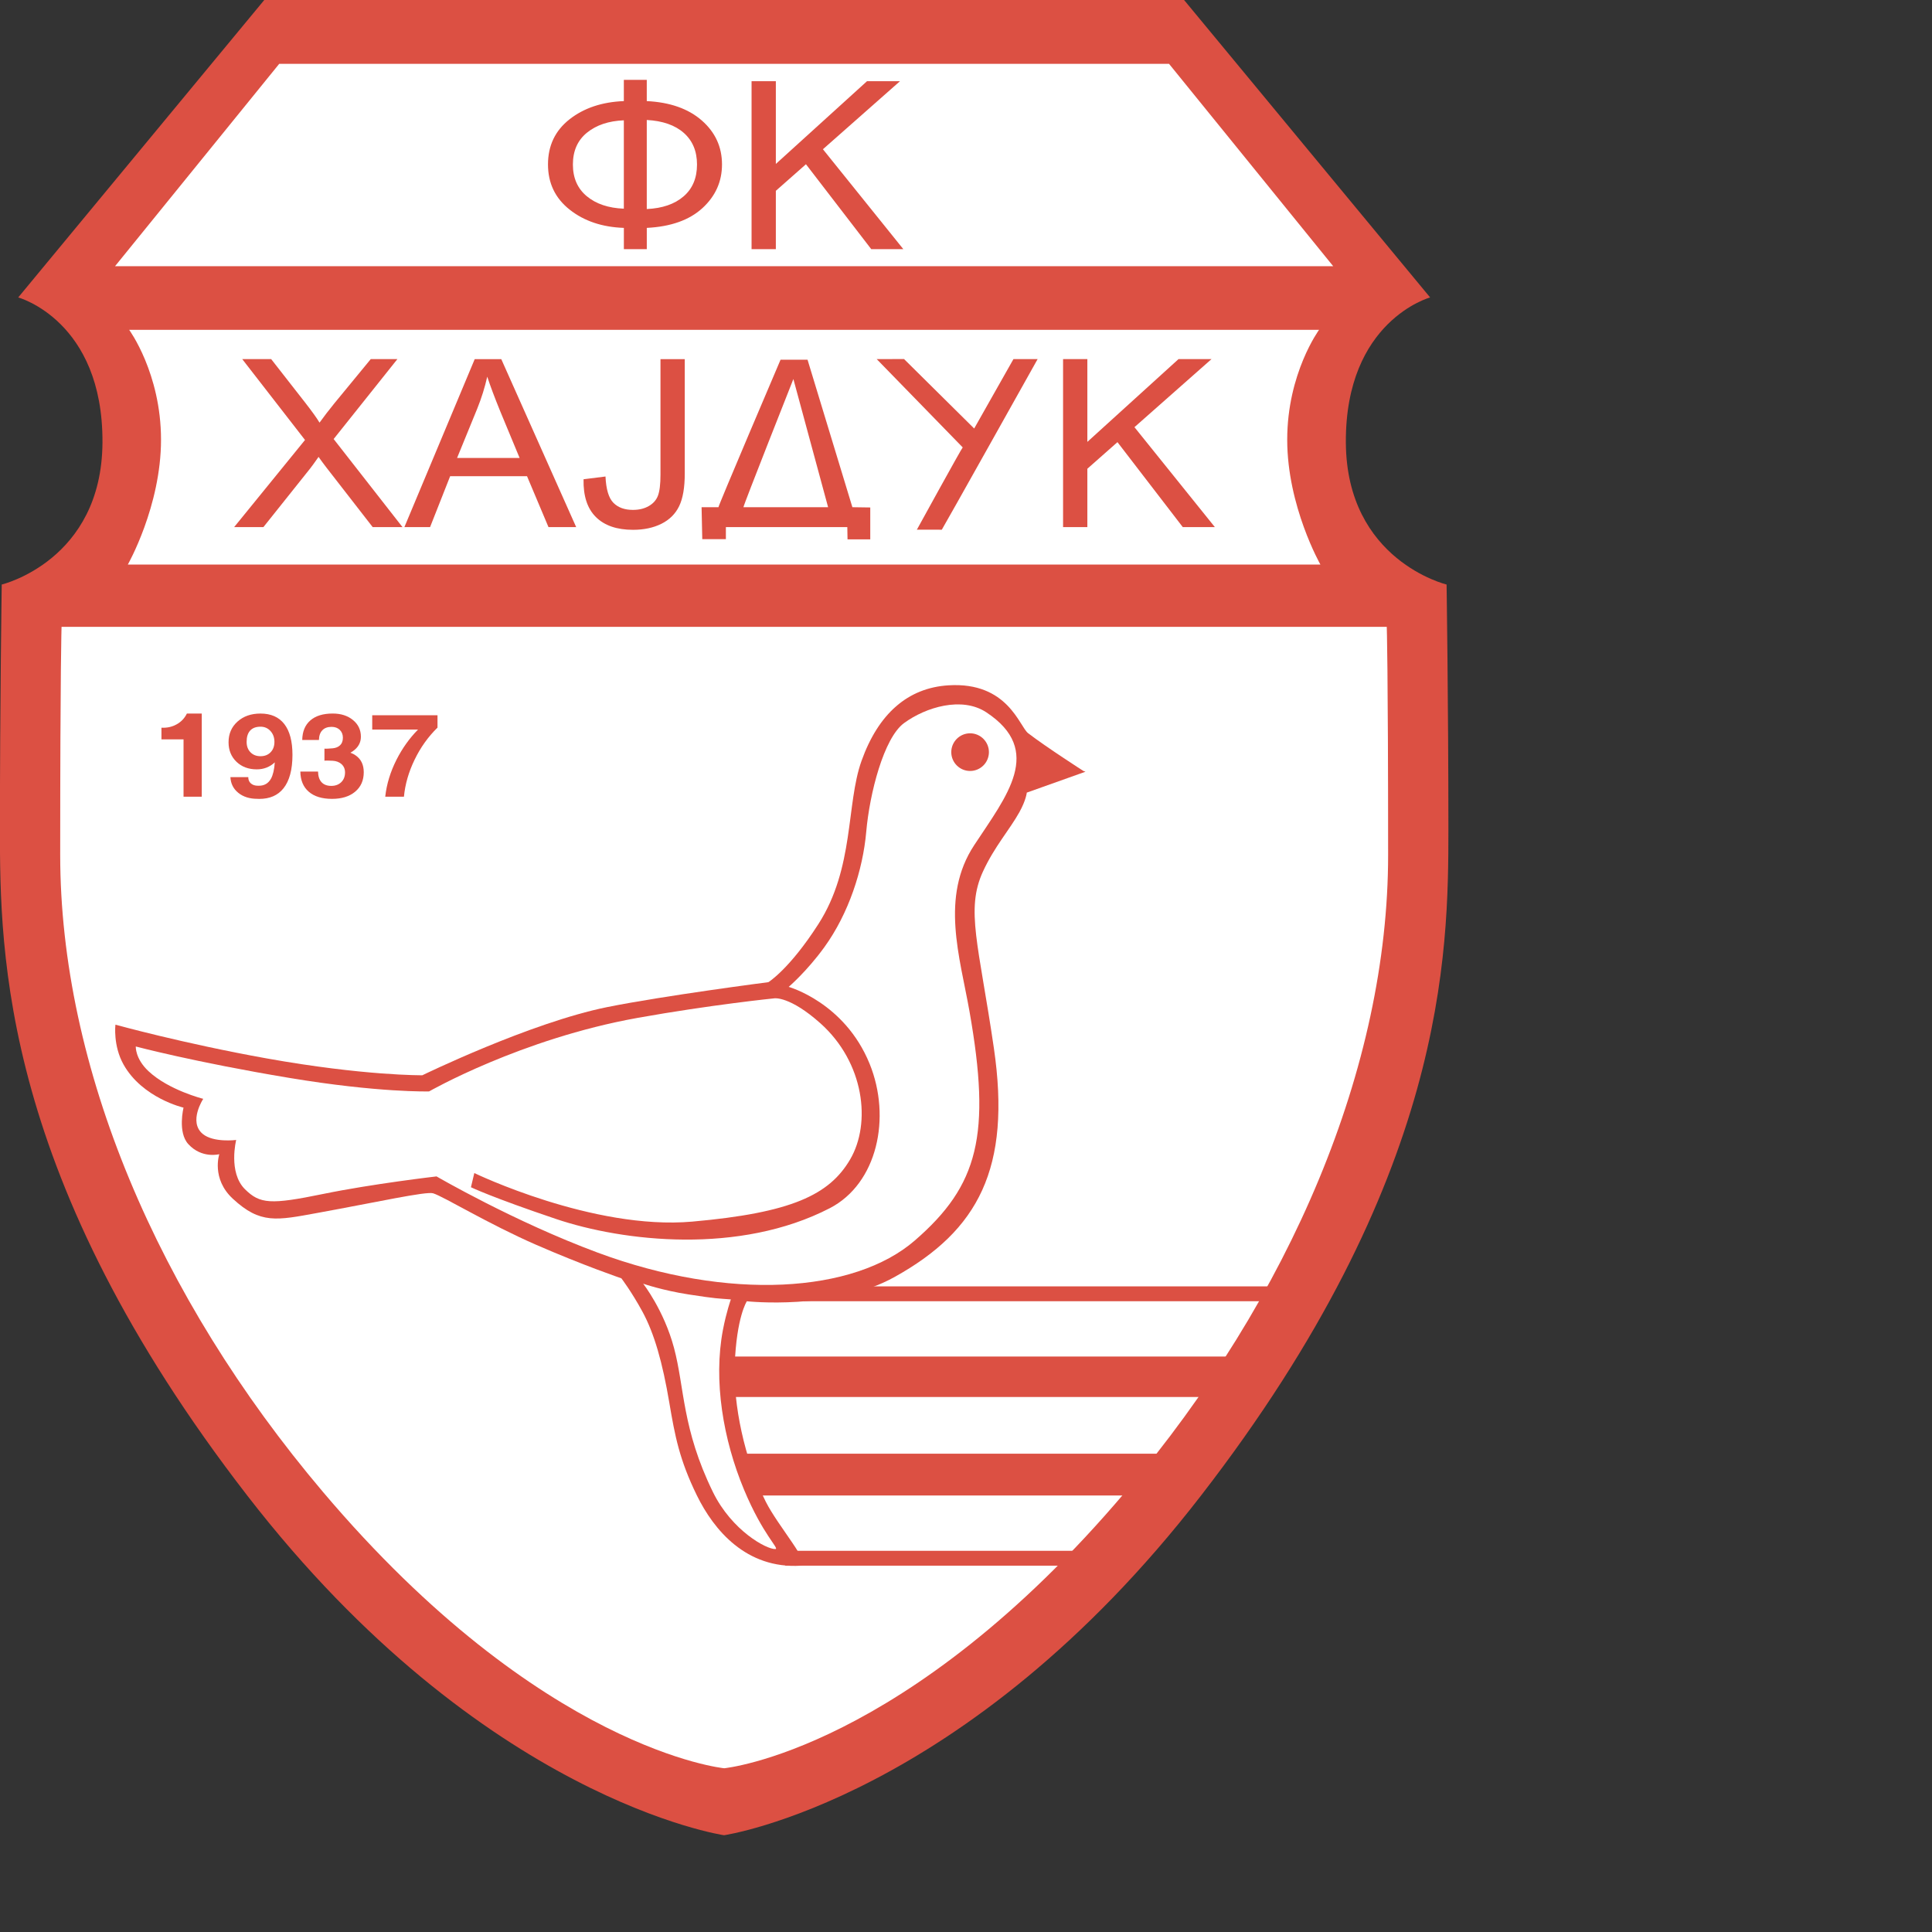 <?xml version="1.0" encoding="UTF-8" standalone="no"?>
<svg
   xmlns:dc="http://purl.org/dc/elements/1.1/"
   xmlns:cc="http://creativecommons.org/ns#"
   xmlns:rdf="http://www.w3.org/1999/02/22-rdf-syntax-ns#"
   xmlns:svg="http://www.w3.org/2000/svg"
   xmlns="http://www.w3.org/2000/svg"
   xmlns:sodipodi="http://sodipodi.sourceforge.net/DTD/sodipodi-0.dtd"
   xmlns:inkscape="http://www.inkscape.org/namespaces/inkscape"
   version="1.1"
   id="Layer_1"
   x="0px"
   y="0px"
   viewBox="0 0 1000 1000"
   xml:space="preserve"
   sodipodi:docname="Hajdukkula.svg"
   width="1000"
   height="1000"
   inkscape:version="1.0.1 (3bc2e813f5, 2020-09-07)"><rect x="0" y="0" width="1000" height="1000" fill="#333333" stroke="none"/><defs
   id="defs53" /><sodipodi:namedview
   pagecolor="#ffffff"
   bordercolor="#666666"
   borderopacity="1"
   objecttolerance="10"
   gridtolerance="10"
   guidetolerance="10"
   inkscape:pageopacity="0"
   inkscape:pageshadow="2"
   inkscape:window-width="1920"
   inkscape:window-height="1017"
   id="namedview51"
   showgrid="false"
   inkscape:zoom="1.052394"
   inkscape:cx="297.638"
   inkscape:cy="420.94501"
   inkscape:window-x="-8"
   inkscape:window-y="-8"
   inkscape:window-maximized="1"
   inkscape:current-layer="Layer_1" />























<g
   id="g904"
   transform="matrix(11.122,0,0,11.122,-2536.155,-4712.763)"><path
     style="fill:#dc5043"
     d="m 283.13,423.727 11.456,13.849 c 0,0 -3.95,1.073 -3.922,6.746 0.027,5.501 4.688,6.614 4.688,6.614 0,0 0.084,5.579 0.084,11.386 0,5.806 -0.084,16.241 -11.519,31.022 -10.957,14.163 -22.191,15.798 -22.191,15.798 0,0 -11.224,-1.635 -22.181,-15.798 -11.434,-14.78 -11.518,-25.216 -11.518,-31.022 0,-5.807 0.084,-11.386 0.084,-11.386 0,0 4.661,-1.113 4.688,-6.614 0.028,-5.673 -3.921,-6.746 -3.921,-6.746 l 11.456,-13.849 z"
     id="path2" /><polygon
     style="fill:#ffffff"
     points="233.383,436.123 290.076,436.123 282.436,426.705 241.024,426.705 "
     id="polygon4" /><path
     style="fill:#ffffff"
     d="m 234.041,439.082 c 0,0 1.483,2.021 1.483,5.115 0,3.094 -1.545,5.81 -1.545,5.81 h 55.501 c 0,0 -1.545,-2.715 -1.545,-5.81 0,-3.095 1.483,-5.115 1.483,-5.115 z"
     id="path6" /><path
     style="fill:#ffffff"
     d="m 230.895,452.906 c 0,0 -0.063,1.82 -0.063,10.611 0,9.858 4.524,20.545 12.218,29.636 10.203,12.056 18.684,12.872 18.684,12.872 0,0 8.477,-0.816 18.679,-12.872 7.694,-9.091 12.218,-19.777 12.218,-29.636 0,-8.791 -0.063,-10.611 -0.063,-10.611 z"
     id="path8" /><path
     style="fill:#dc5043"
     d="m 278.453,459.614 c 0,0 -1.729,-1.108 -2.575,-1.758 -0.408,-0.314 -0.941,-2.399 -3.704,-2.229 -1.893,0.116 -3.265,1.318 -4.05,3.517 -0.724,2.028 -0.322,4.969 -2.009,7.597 -1.35,2.103 -2.324,2.7 -2.324,2.7 0,0 -4.875,0.632 -7.503,1.161 -3.579,0.723 -8.602,3.172 -8.602,3.172 0,0 -2.7,0.03 -7.252,-0.785 -3.902,-0.7 -7.032,-1.57 -7.032,-1.57 0,0 -0.118,0.97 0.376,1.853 0.879,1.569 2.794,2.009 2.794,2.009 0,0 -0.284,1.142 0.22,1.695 0.628,0.691 1.444,0.472 1.444,0.472 0,0 -0.382,1.136 0.628,2.071 1.287,1.193 2.041,1.008 3.956,0.659 2.763,-0.502 5.046,-1.011 5.369,-0.91 0.502,0.157 2.543,1.413 4.772,2.387 2.229,0.973 3.987,1.569 3.987,1.569 0,0 0.469,0.613 0.973,1.538 0.565,1.036 0.942,2.387 1.256,4.238 0.264,1.559 0.471,2.667 1.287,4.332 0.785,1.602 2.292,3.422 4.834,3.266 0.542,-0.033 -1.05,-1.822 -1.632,-2.982 -1.011,-2.016 -1.509,-4.553 -1.444,-6.342 0.082,-2.254 0.565,-2.982 0.565,-2.982 0,0 4.049,0.439 6.875,-1.13 3.898,-2.166 5.437,-5.061 4.622,-10.649 -0.706,-4.828 -1.324,-6.445 -0.509,-8.219 0.534,-1.162 1.243,-1.948 1.695,-2.763 0.314,-0.565 0.345,-0.911 0.345,-0.911 l 2.732,-0.973 z"
     id="path10" /><polygon
     style="fill:#dc5043"
     points="261.939,488.747 261.939,486.864 285.547,486.864 285.547,488.747 "
     id="polygon12" /><polygon
     style="fill:#dc5043"
     points="262.316,493.331 262.316,491.386 282.534,491.386 282.534,493.331 "
     id="polygon14" /><polygon
     style="fill:#dc5043"
     points="264.576,496.597 264.576,495.905 279.331,495.905 279.331,496.597 "
     id="polygon16" /><polygon
     style="fill:#dc5043"
     points="265.414,484.29 265.414,483.599 287.682,483.599 287.682,484.29 "
     id="polygon18" /><path
     style="fill:#ffffff"
     d="m 257.962,483.474 c 0,0 0.9,0.314 2.124,0.502 1.33,0.205 1.33,0.18 1.957,0.23 0,0 -0.209,0.585 -0.368,1.415 -0.452,2.367 0.009,5.105 0.979,7.434 0.879,2.11 1.662,2.757 1.461,2.768 -0.406,0.021 -2.027,-0.853 -2.909,-2.658 -1.44,-2.947 -1.314,-4.855 -1.81,-6.708 -0.47,-1.756 -1.434,-2.983 -1.434,-2.983 z"
     id="path20" /><path
     style="fill:#ffffff"
     d="m 250.104,478.325 c 0,0 5.525,2.668 10.141,2.26 4.614,-0.408 6.379,-1.242 7.346,-2.888 0.999,-1.699 0.659,-4.521 -1.381,-6.342 -1.419,-1.266 -2.135,-1.162 -2.135,-1.162 0,0 -2.961,0.3 -6.374,0.911 -5.431,0.974 -9.701,3.422 -9.701,3.422 0,0 -2.343,0.064 -6.499,-0.628 -4.414,-0.734 -7.151,-1.463 -7.151,-1.463 0,0 -0.035,0.562 0.59,1.148 0.942,0.886 2.549,1.288 2.549,1.288 0,0 -0.703,1.066 -0.025,1.632 0.502,0.418 1.558,0.282 1.558,0.282 0,0 -0.381,1.511 0.408,2.292 0.697,0.69 1.193,0.724 3.642,0.22 2.292,-0.471 5.274,-0.816 5.274,-0.816 0,0 3.61,2.104 7.503,3.548 6.109,2.267 11.93,1.884 14.755,-0.565 2.962,-2.566 3.561,-4.91 2.543,-10.674 -0.446,-2.524 -1.366,-5.312 0.22,-7.723 1.507,-2.292 3.263,-4.401 0.565,-6.184 -1.13,-0.747 -2.813,-0.245 -3.83,0.502 -0.941,0.691 -1.601,3.266 -1.758,5.055 -0.157,1.789 -0.82,3.809 -1.946,5.368 -0.816,1.13 -1.664,1.853 -1.664,1.853 0,0 2.605,0.722 3.767,3.579 1.019,2.506 0.358,5.575 -1.852,6.719 -4.204,2.172 -9.602,1.561 -12.746,0.502 -2.983,-1.005 -3.956,-1.476 -3.956,-1.476 z"
     id="path22" /><path
     style="fill:#dc5043"
     d="m 273.177,459.613 c -0.483,0 -0.876,-0.392 -0.876,-0.876 0,-0.484 0.393,-0.877 0.876,-0.877 0.483,0 0.876,0.394 0.876,0.877 0,0.483 -0.393,0.876 -0.876,0.876 z"
     id="path24" /><path
     style="fill:#dc5043"
     d="m 236.572,458.142 h -1.028 V 457.6 c 0.263,0.013 0.499,-0.04 0.707,-0.157 0.21,-0.116 0.369,-0.284 0.477,-0.502 h 0.692 v 3.869 h -0.422 -0.426 z"
     id="path26" /><path
     style="fill:#dc5043"
     d="m 240.006,460.909 c -0.361,0 -0.656,-0.093 -0.885,-0.278 -0.23,-0.185 -0.352,-0.43 -0.368,-0.731 h 0.832 c -0.002,0.121 0.038,0.218 0.12,0.291 0.082,0.073 0.192,0.109 0.329,0.109 h 0.042 c 0.253,0.002 0.442,-0.108 0.565,-0.328 0.095,-0.172 0.154,-0.426 0.178,-0.76 -0.234,0.218 -0.515,0.326 -0.839,0.326 -0.385,0 -0.7,-0.118 -0.945,-0.353 -0.245,-0.236 -0.368,-0.539 -0.368,-0.908 0,-0.393 0.139,-0.713 0.416,-0.962 0.278,-0.249 0.634,-0.374 1.071,-0.374 0.486,0 0.855,0.163 1.108,0.489 0.253,0.326 0.379,0.804 0.379,1.432 0,0.691 -0.14,1.211 -0.419,1.56 -0.26,0.327 -0.636,0.491 -1.128,0.491 z m 0.796,-2.651 c 0,-0.202 -0.062,-0.37 -0.184,-0.504 -0.123,-0.135 -0.277,-0.201 -0.463,-0.201 -0.212,0 -0.373,0.06 -0.482,0.18 -0.11,0.119 -0.165,0.295 -0.165,0.525 0,0.201 0.059,0.362 0.178,0.484 0.119,0.123 0.275,0.184 0.469,0.184 0.194,0 0.351,-0.061 0.469,-0.184 0.119,-0.122 0.178,-0.283 0.178,-0.484 z"
     id="path28" /><path
     style="fill:#dc5043"
     d="m 243.988,458.067 c 0,-0.151 -0.048,-0.273 -0.145,-0.367 -0.096,-0.093 -0.224,-0.14 -0.383,-0.14 -0.184,0 -0.328,0.053 -0.429,0.159 -0.102,0.105 -0.154,0.257 -0.158,0.453 h -0.777 c 0.006,-0.395 0.132,-0.699 0.378,-0.912 0.246,-0.214 0.593,-0.32 1.04,-0.32 0.384,0 0.699,0.101 0.944,0.303 0.246,0.202 0.368,0.461 0.368,0.777 0,0.275 -0.126,0.5 -0.377,0.675 l -0.113,0.068 c 0.097,0.034 0.183,0.078 0.257,0.134 0.244,0.171 0.366,0.43 0.366,0.774 0,0.381 -0.133,0.683 -0.399,0.905 -0.266,0.224 -0.625,0.335 -1.077,0.335 -0.465,0 -0.826,-0.11 -1.082,-0.331 -0.256,-0.22 -0.387,-0.534 -0.393,-0.94 h 0.824 c 0.004,0.217 0.058,0.383 0.163,0.496 0.105,0.114 0.256,0.171 0.453,0.171 0.192,0 0.346,-0.058 0.464,-0.173 0.117,-0.114 0.176,-0.266 0.176,-0.453 0,-0.164 -0.059,-0.297 -0.176,-0.397 -0.104,-0.087 -0.234,-0.136 -0.392,-0.146 -0.088,-0.005 -0.169,-0.008 -0.245,-0.009 -0.075,-0.001 -0.123,10e-4 -0.145,0.007 v -0.563 c 0.023,0.004 0.073,0.004 0.149,0.001 0.076,-0.002 0.157,-0.008 0.243,-0.017 0.133,-0.015 0.238,-0.056 0.316,-0.125 0.101,-0.085 0.15,-0.207 0.15,-0.365 z"
     id="path30" /><path
     style="fill:#dc5043"
     d="m 245.959,460.81 c 0.063,-0.58 0.238,-1.154 0.525,-1.723 0.268,-0.528 0.601,-0.996 1,-1.4 h -2.131 v -0.668 h 3.038 v 0.287 0.289 c -0.437,0.428 -0.792,0.927 -1.067,1.496 -0.275,0.567 -0.44,1.141 -0.495,1.719 z"
     id="path32" /><path
     style="fill:#dc5043"
     d="m 238.927,448.264 3.298,-4.055 -2.921,-3.763 h 1.347 l 1.571,2.011 c 0.324,0.415 0.55,0.73 0.679,0.945 0.202,-0.281 0.431,-0.579 0.686,-0.893 l 1.698,-2.064 h 1.24 l -2.967,3.72 3.203,4.098 h -1.387 l -2.158,-2.778 c -0.123,-0.159 -0.243,-0.322 -0.36,-0.489 -0.182,0.261 -0.314,0.443 -0.398,0.549 l -2.169,2.719 z"
     id="path34" /><path
     style="fill:#dc5043"
     d="m 246.85,448.264 3.273,-7.817 h 1.236 l 3.486,7.817 h -1.289 l -0.999,-2.37 h -3.577 l -0.935,2.37 z m 2.452,-3.218 h 2.91 l -0.895,-2.156 c -0.269,-0.66 -0.472,-1.202 -0.611,-1.627 -0.112,0.499 -0.267,0.995 -0.466,1.489 z"
     id="path36" /><path
     style="fill:#dc5043"
     d="m 255.188,446.037 1.021,-0.128 c 0.027,0.596 0.15,1.004 0.369,1.225 0.218,0.22 0.521,0.329 0.907,0.329 0.285,0 0.531,-0.059 0.738,-0.178 0.207,-0.119 0.35,-0.28 0.427,-0.484 0.078,-0.204 0.118,-0.53 0.118,-0.977 v -5.377 h 1.13 v 5.322 c 0,0.653 -0.087,1.159 -0.26,1.518 -0.173,0.359 -0.448,0.633 -0.824,0.821 -0.376,0.188 -0.817,0.282 -1.323,0.282 -0.752,0 -1.327,-0.197 -1.727,-0.593 -0.401,-0.395 -0.592,-0.981 -0.576,-1.76 z"
     id="path38" /><path
     style="fill:#dc5043"
     d="m 264.356,440.474 h 1.256 l 2.087,6.864 0.832,0.012 v 1.485 h -1.058 l -0.01,-0.571 h -5.651 v 0.561 l -1.099,0.001 -0.032,-1.487 h 0.785 c -0.029,-0.021 2.89,-6.865 2.89,-6.865 z m 0.597,0.899 c 0,0 -2.354,5.945 -2.324,5.965 h 3.94 z"
     id="path40" /><path
     style="fill:#dc5043"
     d="m 268.831,440.446 1.271,-0.004 3.265,3.233 1.827,-3.229 h 1.125 c 0,0 -4.448,7.947 -4.459,7.939 0,0 -1.17,-0.004 -1.161,0 0,0 2.104,-3.83 2.135,-3.83 z"
     id="path42" /><polygon
     style="fill:#dc5043"
     points="284.411,440.446 280.826,443.613 284.568,448.264 283.075,448.264 280.035,444.31 278.634,445.548 278.634,448.264 277.504,448.264 277.504,440.446 278.634,440.446 278.634,444.298 282.876,440.446 "
     id="polygon44" /><path
     style="fill:#dc5043"
     d="m 257.063,428.438 v -0.989 h 1.067 v 0.989 c 1.082,0.054 1.936,0.355 2.562,0.903 0.626,0.549 0.939,1.23 0.939,2.045 0,0.797 -0.303,1.475 -0.91,2.032 -0.607,0.557 -1.47,0.864 -2.59,0.921 v 0.989 h -1.067 v -0.989 c -1.01,-0.035 -1.852,-0.318 -2.523,-0.85 -0.672,-0.53 -1.008,-1.232 -1.008,-2.104 0,-0.876 0.335,-1.576 1.005,-2.102 0.668,-0.523 1.51,-0.805 2.525,-0.845 z m 0,0.895 c -0.707,0.028 -1.278,0.22 -1.715,0.574 -0.437,0.354 -0.656,0.849 -0.656,1.482 0,0.626 0.215,1.118 0.647,1.477 0.431,0.357 1.005,0.551 1.724,0.579 z m 1.067,-0.016 v 4.145 c 0.725,-0.033 1.297,-0.229 1.713,-0.589 0.417,-0.359 0.625,-0.854 0.625,-1.483 0,-0.619 -0.205,-1.109 -0.614,-1.471 -0.408,-0.361 -0.983,-0.562 -1.724,-0.602 z"
     id="path46" /><polygon
     style="fill:#dc5043"
     points="269.914,427.513 266.328,430.679 270.07,435.329 268.577,435.329 265.538,431.377 264.137,432.613 264.137,435.329 263.007,435.329 263.007,427.513 264.137,427.513 264.137,431.363 268.379,427.513 "
     id="polygon48" /></g>
</svg>
